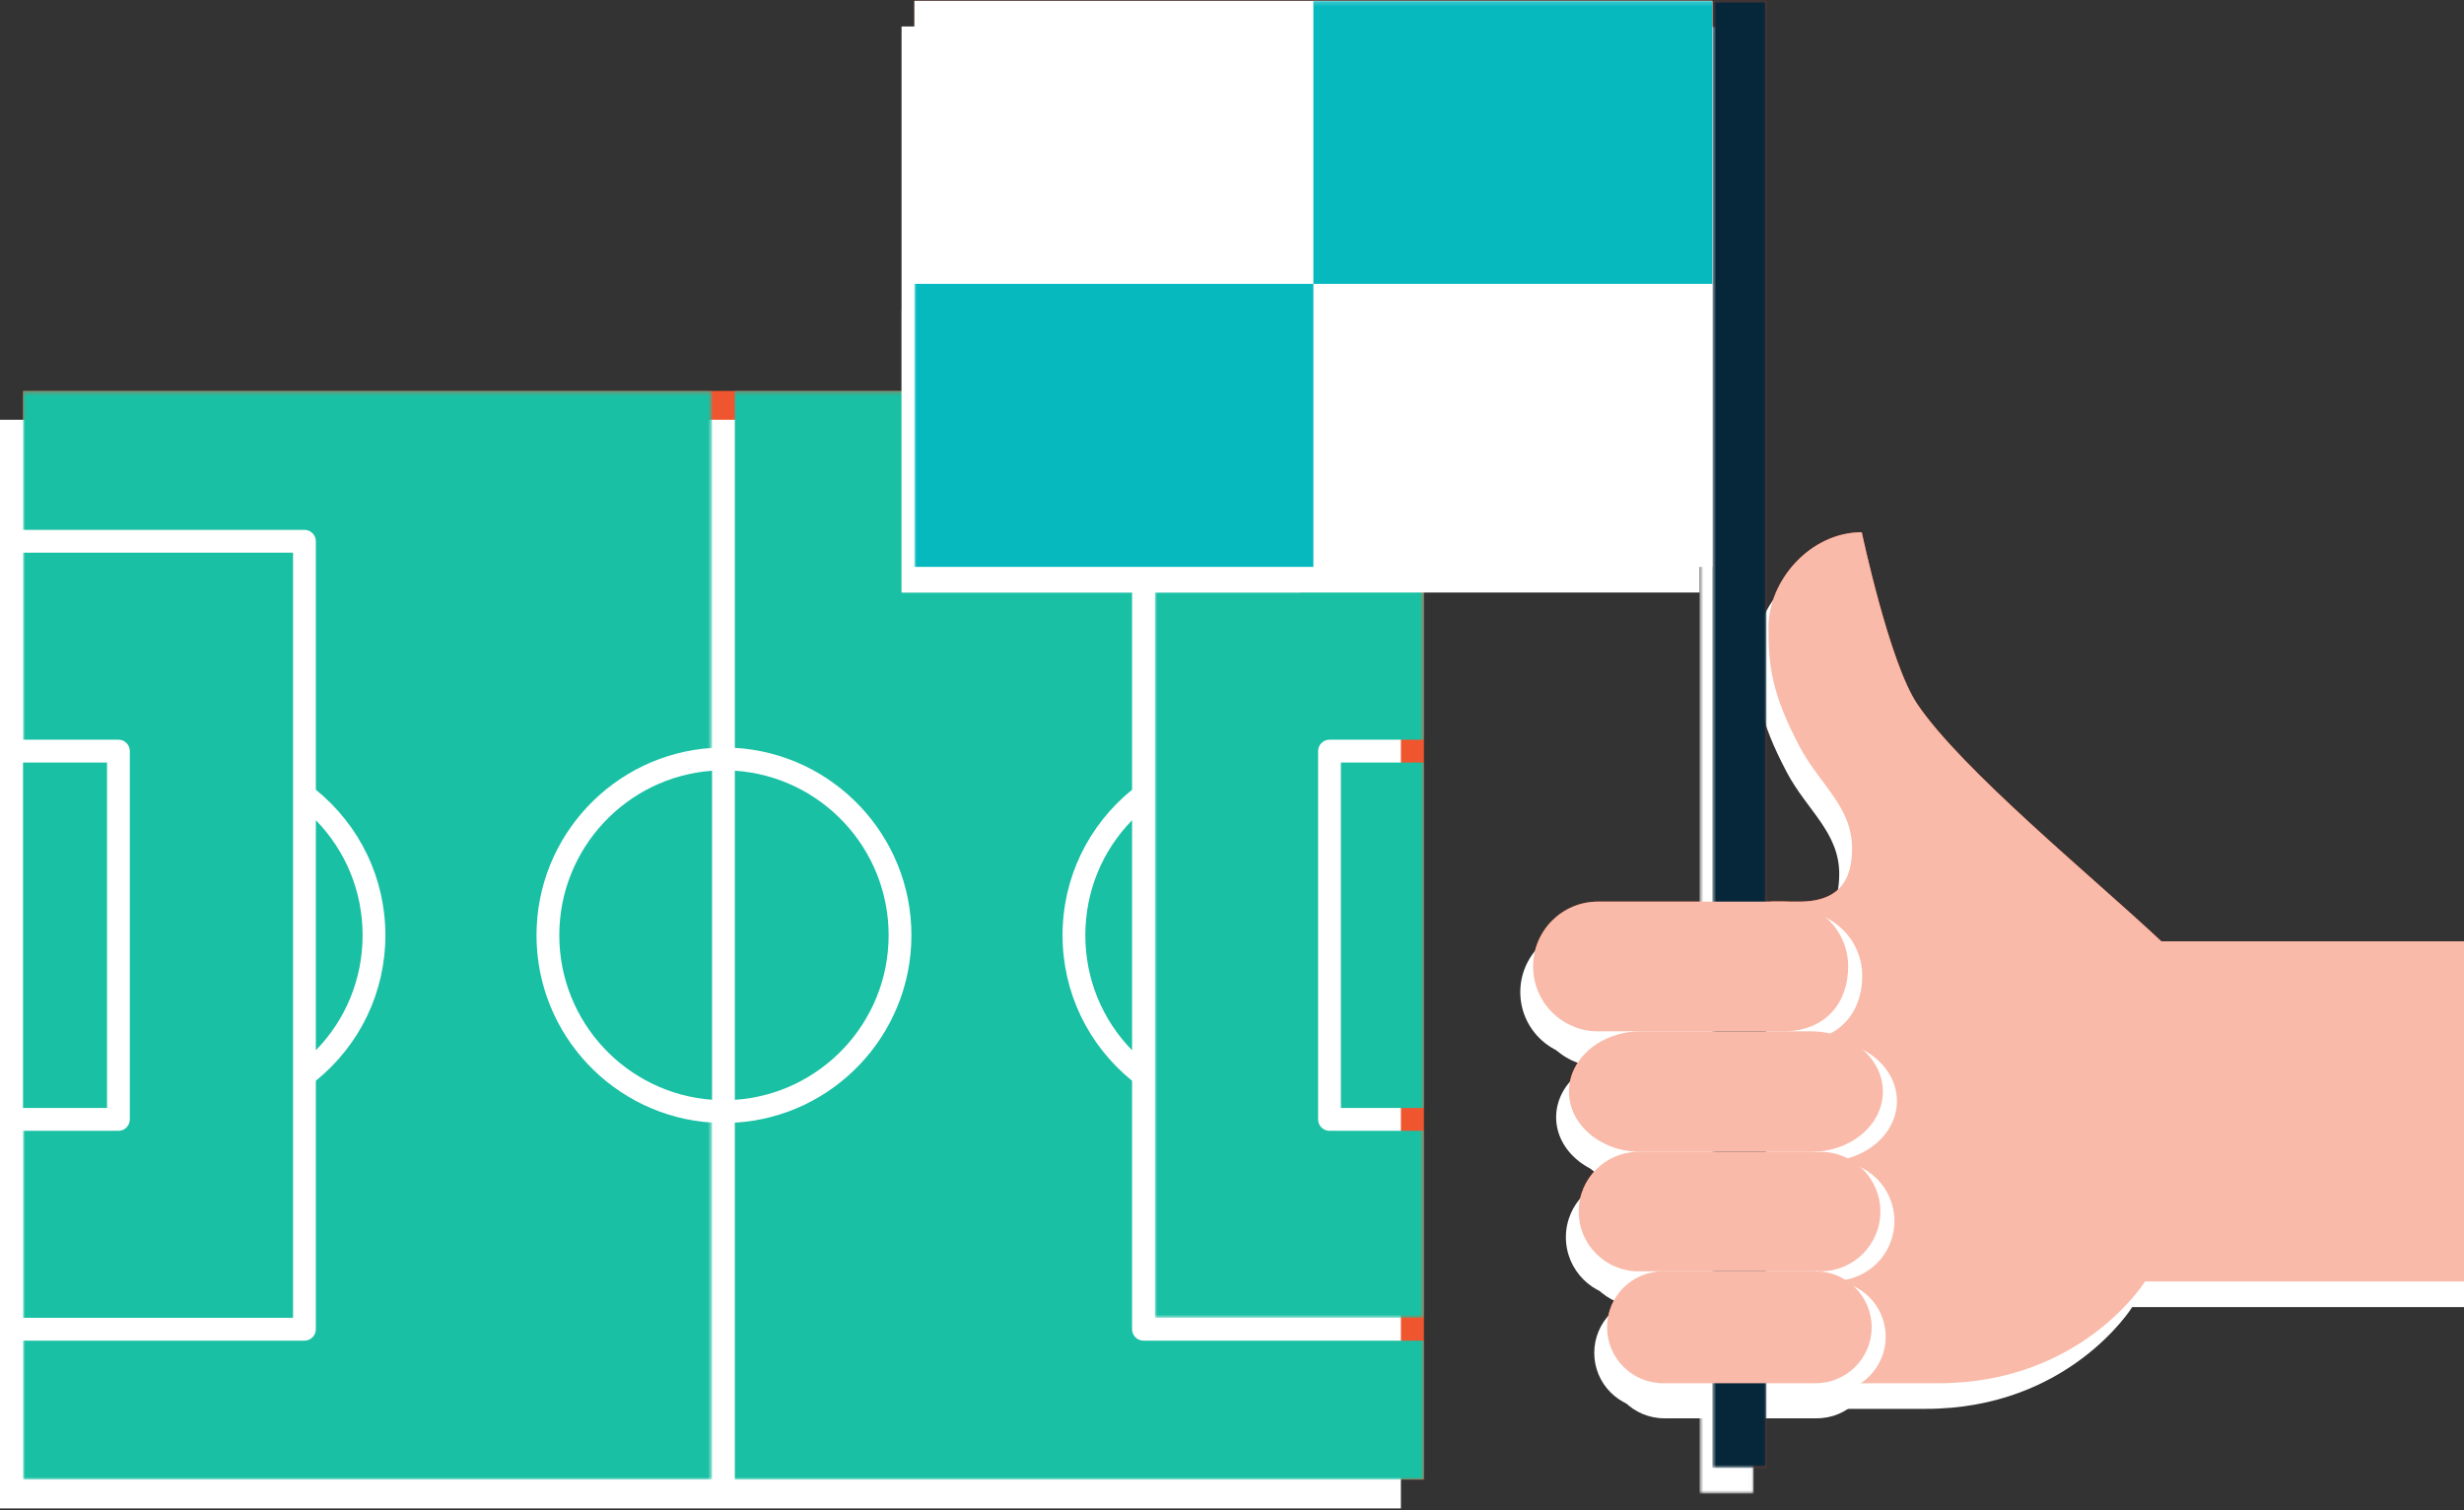 <?xml version="1.0" encoding="UTF-8" standalone="no"?>
<svg width="563px" height="345px" viewBox="0 0 563 345" version="1.1" xmlns="http://www.w3.org/2000/svg" xmlns:xlink="http://www.w3.org/1999/xlink">
    <rect x="0" y="0" width="563" height="345" fill="#333333" stroke="none"/>
    <!-- Generator: Sketch 3.8.2 (29753) - http://www.bohemiancoding.com/sketch -->
    <title>Group 3</title>
    <desc>Created with Sketch.</desc>
    <defs>
        <polygon id="path-1" points="78.722 249.092 0 249.092 0 0.352 78.722 0.352 157.443 0.352 157.443 249.092 78.722 249.092"></polygon>
        <polygon id="path-3" points="62.446 175.227 62.446 0.411 0.972 0.411 0.972 175.227 62.446 175.227"></polygon>
        <polygon id="path-5" points="0 250.058 320.091 250.058 320.091 1.318 0 1.318"></polygon>
        <polygon id="path-7" points="12.986 0.002 0.615 0.002 0.615 335.213 12.986 335.213 12.986 0.002"></polygon>
        <polygon id="path-9" points="0 335.401 377.09 335.401 377.09 0.189 0 0.189"></polygon>
        <polygon id="path-11" points="12.986 0.002 0.615 0.002 0.615 335.213 12.986 335.213 12.986 0.002"></polygon>
        <polygon id="path-13" points="0 335.401 377.09 335.401 377.09 0.189 0 0.189"></polygon>
        <polygon id="path-15" points="12.986 0.002 0.615 0.002 0.615 335.213 12.986 335.213 12.986 0.002"></polygon>
        <polygon id="path-17" points="0 335.401 377.09 335.401 377.09 0.189 0 0.189"></polygon>
    </defs>
    <g id="Page-1" stroke="none" stroke-width="1" fill="none" fill-rule="evenodd">
        <g id="06---Autoridades-designadas-Copy" transform="translate(-717, -148)">
            <g id="Group-3" transform="translate(717, 148)">
                <g id="Group-8" transform="translate(0, 88)">
                    <polygon id="Page-1-Copy" fill="#EF5630" points="5.258 250.058 325.349 250.058 325.349 1.318 5.258 1.318"></polygon>
                    <polygon id="Page-1-Copy-2" fill="#FFFFFF" points="0 256.648 320.091 256.648 320.091 7.908 0 7.908"></polygon>
                    <g id="Page-1-Copy-3" style="mix-blend-mode: multiply;" transform="translate(5.258, 0)">
                        <path d="M253.412,151.973 L253.412,99.402 C246.566,106.409 242.728,115.728 242.728,125.687 C242.728,135.65 246.566,144.968 253.412,151.973 L253.412,151.973 Z" id="Fill-1" fill="#1AC0A4"></path>
                        <path d="M122.534,125.687 C122.534,145.57 137.962,161.87 157.442,163.275 L157.442,88.102 C137.962,89.507 122.534,105.805 122.534,125.687" id="Fill-3" fill="#1AC0A4"></path>
                        <path d="M66.908,99.402 L66.908,151.973 C73.754,144.966 77.593,135.647 77.593,125.687 C77.593,115.728 73.754,106.41 66.908,99.402" id="Fill-5" fill="#1AC0A4"></path>
                        <path d="M197.787,125.687 C197.787,105.727 182.235,89.385 162.647,88.09 L162.647,163.287 C182.235,161.993 197.787,145.648 197.787,125.687" id="Fill-7" fill="#1AC0A4"></path>
                        <polygon id="Fill-9" fill="#1AC0A4" points="19.199 86.224 0.001 86.224 0.001 165.15 19.199 165.15"></polygon>
                        <g id="Group-13" transform="translate(0, 0.966)">
                            <mask id="mask-2" fill="white">
                                <use xlink:href="#path-1"></use>
                            </mask>
                            <g id="Clip-12"></g>
                            <path d="M117.329,124.721 C117.329,101.962 135.092,83.334 157.443,81.918 L157.443,0.352 L-0.001,0.352 L-0.001,32.096 L64.306,32.096 C65.745,32.096 66.908,33.264 66.908,34.706 L66.908,91.467 C76.996,99.676 82.797,111.697 82.797,124.721 C82.797,137.745 76.996,149.765 66.908,157.976 L66.908,214.737 C66.908,216.179 65.745,217.347 64.306,217.347 L-0.001,217.347 L-0.001,249.092 L157.443,249.092 L157.443,167.527 C135.092,166.112 117.329,147.481 117.329,124.721" id="Fill-11" fill="#1AC0A4" mask="url(#mask-2)"></path>
                        </g>
                        <g id="Group-16" transform="translate(257.645, 37.869)">
                            <mask id="mask-4" fill="white">
                                <use xlink:href="#path-3"></use>
                            </mask>
                            <g id="Clip-15"></g>
                            <path d="M0.972,55.76 L0.972,119.878 L0.972,175.227 L62.447,175.227 L62.447,132.501 L40.874,132.501 C39.436,132.501 38.271,131.334 38.271,129.892 L38.271,45.746 C38.271,44.304 39.436,43.136 40.874,43.136 L62.447,43.136 L62.447,0.411 L0.972,0.411 L0.972,55.76 Z" id="Fill-14" fill="#1AC0A4" mask="url(#mask-4)"></path>
                        </g>
                        <mask id="mask-6" fill="white">
                            <use xlink:href="#path-5"></use>
                        </mask>
                        <g id="Clip-18"></g>
                        <polygon id="Fill-17" fill="#1AC0A4" mask="url(#mask-6)" points="301.121 165.151 320.091 165.151 320.091 86.224 301.121 86.224"></polygon>
                        <path d="M61.704,157.747 L61.704,93.628 L61.704,38.28 L0,38.28 L0,81.005 L21.801,81.005 C23.239,81.005 24.404,82.173 24.404,83.615 L24.404,167.76 C24.404,169.202 23.239,170.37 21.801,170.37 L0,170.37 L0,213.095 L61.704,213.095 L61.704,157.747 Z" id="Fill-19" fill="#1AC0A4" mask="url(#mask-6)"></path>
                        <path d="M202.992,125.687 C202.992,148.524 185.105,167.202 162.648,168.505 L162.648,250.058 L320.091,250.058 L320.091,218.313 L256.015,218.313 C254.577,218.313 253.412,217.145 253.412,215.703 L253.412,158.942 C243.325,150.735 237.524,138.714 237.524,125.687 C237.524,112.664 243.325,100.643 253.412,92.433 L253.412,35.672 C253.412,34.23 254.577,33.062 256.015,33.062 L320.091,33.062 L320.091,1.318 L162.648,1.318 L162.648,82.871 C185.105,84.175 202.992,102.851 202.992,125.687" id="Fill-20" fill="#1AC0A4" mask="url(#mask-6)"></path>
                    </g>
                </g>
                <g id="Group-10" transform="translate(206, 0)">
                    <g id="Page-1" transform="translate(2.931, 0)">
                        <path d="M377.09,292.788 L281.192,292.788 C281.192,292.788 266.755,316.039 234.016,316.039 L192.771,316.039 L192.771,244.222 L377.09,215.087 L377.09,292.788 L377.09,292.788 Z" id="Fill-1" fill="#EF5630"></path>
                        <path d="M377.09,215.086 L284.929,215.086 C269.463,200.566 239.268,175.9 229.13,160.835 C222.765,151.375 216.466,121.608 216.466,121.608 C204.761,121.608 195.145,132.57 195.145,143.345 C195.145,151.984 195.787,158.369 202.299,170.652 C206.88,179.292 214.245,184.335 214.245,193.812 C214.245,200.267 212.026,206.001 202.188,206.001 L195.816,206.001 L195.816,249.41 L377.09,249.41" id="Fill-3" fill="#EF5630"></path>
                        <path d="M152.771,251.571 C152.771,243.965 160.112,237.8 169.168,237.8 L208.101,237.8 C217.157,237.8 224.495,243.965 224.495,251.571 C224.495,259.177 217.157,265.342 208.101,265.342 L169.168,265.342 C160.112,265.342 152.771,259.177 152.771,251.571" id="Fill-5" fill="#EF5630"></path>
                        <path d="M168.653,292.631 C161.112,292.631 154.998,286.521 154.998,278.986 C154.998,271.45 161.112,265.341 168.653,265.341 L209.135,265.341 L209.135,265.455 C209.516,265.423 209.883,265.341 210.27,265.341 C217.81,265.341 223.924,271.45 223.924,278.986 C223.924,286.521 217.81,292.631 210.27,292.631 C209.883,292.631 209.516,292.549 209.135,292.516 L209.135,292.631 L168.653,292.631 Z" id="Fill-7" fill="#EF5630"></path>
                        <path d="M161.479,305.415 C161.479,298.354 167.206,292.632 174.272,292.632 L209.136,292.632 C216.203,292.632 221.932,298.354 221.932,305.415 C221.932,312.476 216.203,318.199 209.136,318.199 L174.272,318.199 C167.206,318.199 161.479,312.476 161.479,305.415" id="Fill-9" fill="#EF5630"></path>
                        <path d="M201.742,208.161 C209.933,208.161 216.571,214.798 216.571,222.981 C216.571,231.166 211.498,237.8 201.742,237.8 L193.981,237.8 L159.41,237.8 C151.218,237.8 144.58,231.166 144.58,222.981 C144.58,214.798 151.218,208.161 159.41,208.161 L199.025,208.161 L201.742,208.161 Z" id="Fill-11" fill="#EF5630"></path>
                        <g id="Group-15" transform="translate(181.708, 0.187)">
                            <mask id="mask-8" fill="white">
                                <use xlink:href="#path-7"></use>
                            </mask>
                            <g id="Clip-14"></g>
                            <polygon id="Fill-13" fill="#EF5630" mask="url(#mask-8)" points="0.615 0.002 12.986 0.002 12.986 335.213 0.615 335.213"></polygon>
                        </g>
                        <polygon id="Fill-16" fill="#EF5630" points="0 129.523 182.323 129.523 182.323 0.19 0 0.19"></polygon>
                        <mask id="mask-10" fill="white">
                            <use xlink:href="#path-9"></use>
                        </mask>
                        <g id="Clip-19"></g>
                        <polygon id="Fill-18" fill="#EF5630" mask="url(#mask-10)" points="91.162 64.857 182.323 64.857 182.323 0.189 91.162 0.189"></polygon>
                        <polygon id="Fill-20" fill="#EF5630" mask="url(#mask-10)" points="0 129.523 91.162 129.523 91.162 64.855 0 64.855"></polygon>
                        <path d="M149.563,249.41 C149.563,241.804 156.905,235.64 165.961,235.64 L204.893,235.64 C213.949,235.64 221.288,241.804 221.288,249.41 C221.288,257.016 213.949,263.181 204.893,263.181 L165.961,263.181 C156.905,263.181 149.563,257.016 149.563,249.41" id="Fill-21" fill="#EF5630" mask="url(#mask-10)"></path>
                        <path d="M165.445,290.47 C157.904,290.47 151.79,284.361 151.79,276.825 C151.79,269.29 157.904,263.18 165.445,263.18 L205.928,263.18 L205.928,263.295 C206.309,263.262 206.675,263.18 207.062,263.18 C214.603,263.18 220.716,269.29 220.716,276.825 C220.716,284.361 214.603,290.47 207.062,290.47 C206.675,290.47 206.309,290.388 205.928,290.356 L205.928,290.47 L165.445,290.47 Z" id="Fill-22" fill="#EF5630" mask="url(#mask-10)"></path>
                        <path d="M158.272,303.254 C158.272,296.193 163.998,290.471 171.064,290.471 L205.929,290.471 C212.995,290.471 218.724,296.193 218.724,303.254 C218.724,310.316 212.995,316.038 205.929,316.038 L171.064,316.038 C163.998,316.038 158.272,310.316 158.272,303.254" id="Fill-23" fill="#EF5630" mask="url(#mask-10)"></path>
                        <path d="M198.534,206.001 C206.725,206.001 213.363,212.637 213.363,220.82 C213.363,229.005 208.29,235.639 198.534,235.639 L190.773,235.639 L156.202,235.639 C148.01,235.639 141.372,229.005 141.372,220.82 C141.372,212.637 148.01,206.001 156.202,206.001 L195.817,206.001 L198.534,206.001 Z" id="Fill-24" fill="#EF5630" mask="url(#mask-10)"></path>
                    </g>
                    <g id="Page-1" transform="translate(0, 5.857)">
                        <path d="M377.09,292.788 L281.192,292.788 C281.192,292.788 266.755,316.039 234.016,316.039 L192.771,316.039 L192.771,244.222 L377.09,215.087 L377.09,292.788 L377.09,292.788 Z" id="Fill-1" fill="#FFFFFF"></path>
                        <path d="M377.09,215.086 L284.929,215.086 C269.463,200.566 239.268,175.9 229.13,160.835 C222.765,151.375 216.466,121.608 216.466,121.608 C204.761,121.608 195.145,132.57 195.145,143.345 C195.145,151.984 195.787,158.369 202.299,170.652 C206.88,179.292 214.245,184.335 214.245,193.812 C214.245,200.267 212.026,206.001 202.188,206.001 L195.816,206.001 L195.816,249.41 L377.09,249.41" id="Fill-3" fill="#FFFFFF"></path>
                        <path d="M152.771,251.571 C152.771,243.965 160.112,237.8 169.168,237.8 L208.101,237.8 C217.157,237.8 224.495,243.965 224.495,251.571 C224.495,259.177 217.157,265.342 208.101,265.342 L169.168,265.342 C160.112,265.342 152.771,259.177 152.771,251.571" id="Fill-5" fill="#FFFFFF"></path>
                        <path d="M168.653,292.631 C161.112,292.631 154.998,286.521 154.998,278.986 C154.998,271.45 161.112,265.341 168.653,265.341 L209.135,265.341 L209.135,265.455 C209.516,265.423 209.883,265.341 210.27,265.341 C217.81,265.341 223.924,271.45 223.924,278.986 C223.924,286.521 217.81,292.631 210.27,292.631 C209.883,292.631 209.516,292.549 209.135,292.516 L209.135,292.631 L168.653,292.631 Z" id="Fill-7" fill="#FFFFFF"></path>
                        <path d="M161.479,305.415 C161.479,298.354 167.206,292.632 174.272,292.632 L209.136,292.632 C216.203,292.632 221.932,298.354 221.932,305.415 C221.932,312.476 216.203,318.199 209.136,318.199 L174.272,318.199 C167.206,318.199 161.479,312.476 161.479,305.415" id="Fill-9" fill="#FFFFFF"></path>
                        <path d="M201.742,208.161 C209.933,208.161 216.571,214.798 216.571,222.981 C216.571,231.166 211.498,237.8 201.742,237.8 L193.981,237.8 L159.41,237.8 C151.218,237.8 144.58,231.166 144.58,222.981 C144.58,214.798 151.218,208.161 159.41,208.161 L199.025,208.161 L201.742,208.161 Z" id="Fill-11" fill="#FFFFFF"></path>
                        <g id="Group-15" transform="translate(181.708, 0.187)">
                            <mask id="mask-12" fill="white">
                                <use xlink:href="#path-11"></use>
                            </mask>
                            <g id="Clip-14"></g>
                            <polygon id="Fill-13" fill="#FFFFFF" mask="url(#mask-12)" points="0.615 0.002 12.986 0.002 12.986 335.213 0.615 335.213"></polygon>
                        </g>
                        <polygon id="Fill-16" fill="#FFFFFF" points="0 129.523 182.323 129.523 182.323 0.19 0 0.19"></polygon>
                        <mask id="mask-14" fill="white">
                            <use xlink:href="#path-13"></use>
                        </mask>
                        <g id="Clip-19"></g>
                        <polygon id="Fill-18" fill="#FFFFFF" mask="url(#mask-14)" points="91.162 64.857 182.323 64.857 182.323 0.189 91.162 0.189"></polygon>
                        <polygon id="Fill-20" fill="#FFFFFF" mask="url(#mask-14)" points="0 129.523 91.162 129.523 91.162 64.855 0 64.855"></polygon>
                        <path d="M149.563,249.41 C149.563,241.804 156.905,235.64 165.961,235.64 L204.893,235.64 C213.949,235.64 221.288,241.804 221.288,249.41 C221.288,257.016 213.949,263.181 204.893,263.181 L165.961,263.181 C156.905,263.181 149.563,257.016 149.563,249.41" id="Fill-21" fill="#FFFFFF" mask="url(#mask-14)"></path>
                        <path d="M165.445,290.47 C157.904,290.47 151.79,284.361 151.79,276.825 C151.79,269.29 157.904,263.18 165.445,263.18 L205.928,263.18 L205.928,263.295 C206.309,263.262 206.675,263.18 207.062,263.18 C214.603,263.18 220.716,269.29 220.716,276.825 C220.716,284.361 214.603,290.47 207.062,290.47 C206.675,290.47 206.309,290.388 205.928,290.356 L205.928,290.47 L165.445,290.47 Z" id="Fill-22" fill="#FFFFFF" mask="url(#mask-14)"></path>
                        <path d="M158.272,303.254 C158.272,296.193 163.998,290.471 171.064,290.471 L205.929,290.471 C212.995,290.471 218.724,296.193 218.724,303.254 C218.724,310.316 212.995,316.038 205.929,316.038 L171.064,316.038 C163.998,316.038 158.272,310.316 158.272,303.254" id="Fill-23" fill="#FFFFFF" mask="url(#mask-14)"></path>
                        <path d="M198.534,206.001 C206.725,206.001 213.363,212.637 213.363,220.82 C213.363,229.005 208.29,235.639 198.534,235.639 L190.773,235.639 L156.202,235.639 C148.01,235.639 141.372,229.005 141.372,220.82 C141.372,212.637 148.01,206.001 156.202,206.001 L195.817,206.001 L198.534,206.001 Z" id="Fill-24" fill="#FFFFFF" mask="url(#mask-14)"></path>
                    </g>
                    <g id="Page-1" style="mix-blend-mode: multiply;" transform="translate(2.931, 0)">
                        <path d="M377.09,292.788 L281.192,292.788 C281.192,292.788 266.755,316.039 234.016,316.039 L192.771,316.039 L192.771,244.222 L377.09,215.087 L377.09,292.788 L377.09,292.788 Z" id="Fill-1" fill="#F9BAA9"></path>
                        <path d="M377.09,215.086 L284.929,215.086 C269.463,200.566 239.268,175.9 229.13,160.835 C222.765,151.375 216.466,121.608 216.466,121.608 C204.761,121.608 195.145,132.57 195.145,143.345 C195.145,151.984 195.787,158.369 202.299,170.652 C206.88,179.292 214.245,184.335 214.245,193.812 C214.245,200.267 212.026,206.001 202.188,206.001 L195.816,206.001 L195.816,249.41 L377.09,249.41" id="Fill-3" fill="#F9BAA9"></path>
                        <path d="M152.771,251.571 C152.771,243.965 160.112,237.8 169.168,237.8 L208.101,237.8 C217.157,237.8 224.495,243.965 224.495,251.571 C224.495,259.177 217.157,265.342 208.101,265.342 L169.168,265.342 C160.112,265.342 152.771,259.177 152.771,251.571" id="Fill-5" fill="#FFFFFF"></path>
                        <path d="M168.653,292.631 C161.112,292.631 154.998,286.521 154.998,278.986 C154.998,271.45 161.112,265.341 168.653,265.341 L209.135,265.341 L209.135,265.455 C209.516,265.423 209.883,265.341 210.27,265.341 C217.81,265.341 223.924,271.45 223.924,278.986 C223.924,286.521 217.81,292.631 210.27,292.631 C209.883,292.631 209.516,292.549 209.135,292.516 L209.135,292.631 L168.653,292.631 Z" id="Fill-7" fill="#FFFFFF"></path>
                        <path d="M161.479,305.415 C161.479,298.354 167.206,292.632 174.272,292.632 L209.136,292.632 C216.203,292.632 221.932,298.354 221.932,305.415 C221.932,312.476 216.203,318.199 209.136,318.199 L174.272,318.199 C167.206,318.199 161.479,312.476 161.479,305.415" id="Fill-9" fill="#FFFFFF"></path>
                        <path d="M201.742,208.161 C209.933,208.161 216.571,214.798 216.571,222.981 C216.571,231.166 211.498,237.8 201.742,237.8 L193.981,237.8 L159.41,237.8 C151.218,237.8 144.58,231.166 144.58,222.981 C144.58,214.798 151.218,208.161 159.41,208.161 L199.025,208.161 L201.742,208.161 Z" id="Fill-11" fill="#FFFFFF"></path>
                        <g id="Group-15" transform="translate(181.708, 0.187)">
                            <mask id="mask-16" fill="white">
                                <use xlink:href="#path-15"></use>
                            </mask>
                            <g id="Clip-14"></g>
                            <polygon id="Fill-13" fill="#062739" mask="url(#mask-16)" points="0.615 0.002 12.986 0.002 12.986 335.213 0.615 335.213"></polygon>
                        </g>
                        <polygon id="Fill-16" fill="#FFFFFF" points="0 129.523 182.323 129.523 182.323 0.19 0 0.19"></polygon>
                        <mask id="mask-18" fill="white">
                            <use xlink:href="#path-17"></use>
                        </mask>
                        <g id="Clip-19"></g>
                        <polygon id="Fill-18" fill="#06B9BF" mask="url(#mask-18)" points="91.162 64.857 182.323 64.857 182.323 0.189 91.162 0.189"></polygon>
                        <polygon id="Fill-20" fill="#06B9BF" mask="url(#mask-18)" points="0 129.523 91.162 129.523 91.162 64.855 0 64.855"></polygon>
                        <path d="M149.563,249.41 C149.563,241.804 156.905,235.64 165.961,235.64 L204.893,235.64 C213.949,235.64 221.288,241.804 221.288,249.41 C221.288,257.016 213.949,263.181 204.893,263.181 L165.961,263.181 C156.905,263.181 149.563,257.016 149.563,249.41" id="Fill-21" fill="#F9BAA9" mask="url(#mask-18)"></path>
                        <path d="M165.445,290.47 C157.904,290.47 151.79,284.361 151.79,276.825 C151.79,269.29 157.904,263.18 165.445,263.18 L205.928,263.18 L205.928,263.295 C206.309,263.262 206.675,263.18 207.062,263.18 C214.603,263.18 220.716,269.29 220.716,276.825 C220.716,284.361 214.603,290.47 207.062,290.47 C206.675,290.47 206.309,290.388 205.928,290.356 L205.928,290.47 L165.445,290.47 Z" id="Fill-22" fill="#F9BAA9" mask="url(#mask-18)"></path>
                        <path d="M158.272,303.254 C158.272,296.193 163.998,290.471 171.064,290.471 L205.929,290.471 C212.995,290.471 218.724,296.193 218.724,303.254 C218.724,310.316 212.995,316.038 205.929,316.038 L171.064,316.038 C163.998,316.038 158.272,310.316 158.272,303.254" id="Fill-23" fill="#F9BAA9" mask="url(#mask-18)"></path>
                        <path d="M198.534,206.001 C206.725,206.001 213.363,212.637 213.363,220.82 C213.363,229.005 208.29,235.639 198.534,235.639 L190.773,235.639 L156.202,235.639 C148.01,235.639 141.372,229.005 141.372,220.82 C141.372,212.637 148.01,206.001 156.202,206.001 L195.817,206.001 L198.534,206.001 Z" id="Fill-24" fill="#F9BAA9" mask="url(#mask-18)"></path>
                    </g>
                </g>
            </g>
        </g>
    </g>
</svg>